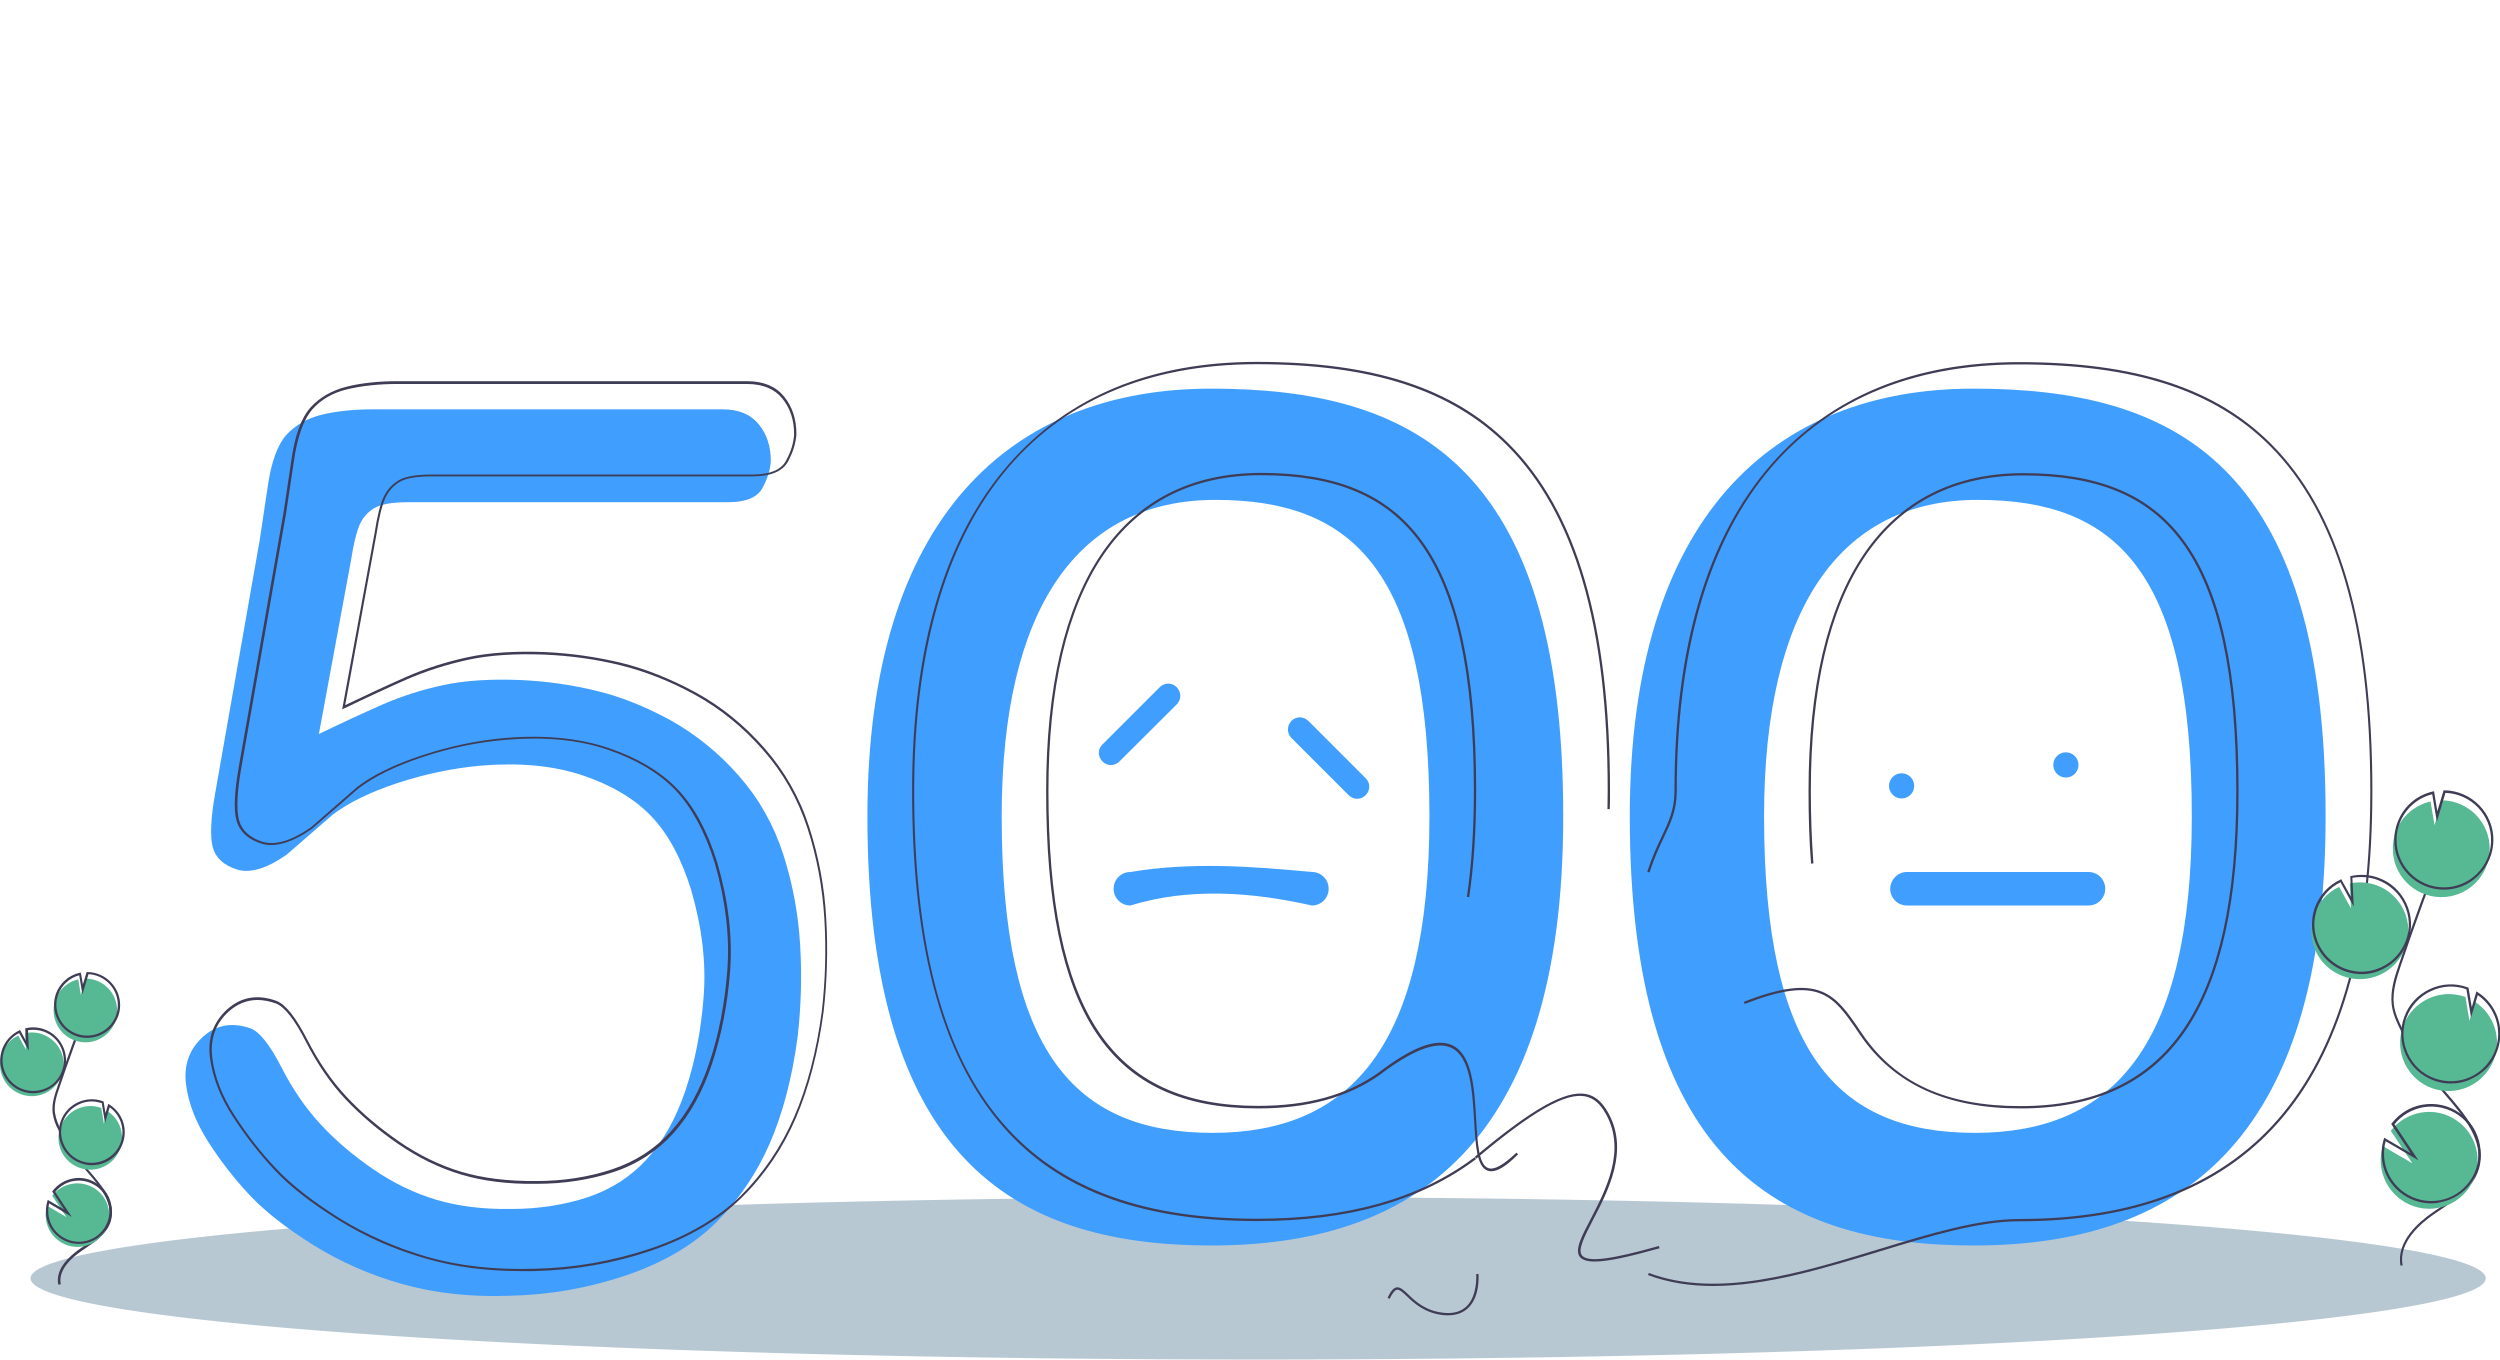 <?xml version="1.0" standalone="no"?><!DOCTYPE svg PUBLIC "-//W3C//DTD SVG 1.1//EN" "http://www.w3.org/Graphics/SVG/1.1/DTD/svg11.dtd"><svg t="1588919376927" class="icon" viewBox="0 0 1883 1024" version="1.1" xmlns="http://www.w3.org/2000/svg" p-id="14199" xmlns:xlink="http://www.w3.org/1999/xlink" width="367.773" height="200"><defs><style type="text/css"></style></defs><path d="M23.014 962.826a924.615 61.174 0 1 0 1849.23 0 924.615 61.174 0 1 0-1849.23 0Z" fill="#B8C8D3" p-id="14200"></path><path d="M912.222 292.722c-150.568 0-258.892 96.581-258.892 322.169 0 255.562 108.149 323.221 258.892 323.221s265.202-74.144 265.202-323.221c0.175-266.254-114.459-322.169-265.202-322.169z m1.052 560.553c-104.293 0-158.806-61.174-158.806-238.209 0-156.177 56.792-238.559 161.085-238.559s161.085 54.162 161.085 238.559c0 172.478-59.07 238.209-163.363 238.209z" fill="#409EFF" p-id="14201"></path><path d="M946.577 919.707c-83.785 0-144.783-21.56-186.501-66.081-49.254-52.409-73.093-136.896-73.093-258.016 0-107.974 24.54-190.883 73.093-246.272 44.697-51.007 107.448-76.774 186.501-76.774 87.291 0 147.588 19.456 189.656 61.524 51.358 51.182 76.423 136.72 76.423 261.521 0 4.733 0 9.29-0.175 13.847h-1.753c0-4.557 0.175-9.115 0.175-13.847 0-124.451-24.89-209.463-75.897-260.294-41.717-41.542-101.664-60.998-188.429-60.998-166.343 0-258.016 114.109-258.016 321.293 0 222.959 79.578 322.344 258.016 322.344 68.711 0 122.522-15.074 164.064-46.275l1.052 1.402c-41.893 31.376-95.879 46.625-165.116 46.625z m176.685-37.51c-1.052 0-2.103-0.175-2.98-0.526-8.063-3.155-8.939-19.281-9.991-37.861-1.402-22.611-2.805-48.027-17.353-54.688-11.218-5.083-28.922 1.578-53.987 20.683l-0.526-0.701 0.526 0.701c-24.189 16.827-53.987 25.065-91.322 25.065-112.005 0-159.682-71.515-159.682-239.085 0-77.65 14.023-137.772 41.542-178.438 27.519-40.49 68.01-61.174 120.419-61.174 56.441 0 94.828 15.951 120.419 50.481 28.045 37.686 41.542 99.385 41.542 188.954 0 29.447-1.753 56.441-5.258 80.104l-1.753-0.175c3.506-23.663 5.258-50.481 5.258-79.929 0-89.219-13.497-150.568-41.191-187.903-25.241-34.005-63.102-49.78-119.017-49.78-51.708 0-91.848 20.333-119.017 60.297-27.344 40.315-41.191 100.086-41.191 177.386 0 166.343 47.326 237.332 157.929 237.332 36.985 0 66.432-8.063 90.27-24.715 25.591-19.632 43.821-26.468 55.74-21.034 15.425 7.011 17.002 33.128 18.229 56.266 1.052 17.353 1.928 33.654 8.939 36.283 4.557 1.753 11.393-2.103 21.384-11.569l1.227 1.227c-8.589 8.764-15.25 12.796-20.157 12.796z" fill="#3F3D56" p-id="14202"></path><path d="M1486.447 292.722c-150.568 0-258.892 96.581-258.892 322.169 0 255.562 108.149 323.221 258.892 323.221s265.202-74.144 265.202-323.221C1751.824 348.637 1637.19 292.722 1486.447 292.722z m1.052 560.553c-104.293 0-158.806-61.174-158.806-238.209 0-156.177 56.792-238.559 161.085-238.559s161.085 54.162 161.085 238.559c0 172.478-59.07 238.209-163.363 238.209z" fill="#409EFF" p-id="14203"></path><path d="M1290.13 968.611c-17.002 0-33.479-2.454-48.904-8.238l0.701-1.578c51.533 19.281 113.408 0.351 173.179-17.879 38.387-11.744 74.846-22.787 105.871-22.787 177.912 0 264.326-105.52 264.326-322.344 0-124.451-24.89-209.463-75.897-260.294-41.717-41.542-101.664-60.998-188.429-60.998-166.343 0-258.016 114.109-258.016 321.293 0 14.198-4.207 23.313-9.641 34.706-3.33 7.187-7.362 15.425-10.868 26.643l-1.753-0.526c3.681-11.218 7.537-19.632 11.043-26.818 5.258-11.218 9.465-20.157 9.465-34.005 0-107.974 24.54-190.883 73.093-246.272 44.697-51.007 107.448-76.774 186.501-76.774 87.291 0 147.588 19.456 189.656 61.524 51.358 51.182 76.423 136.72 76.423 261.521 0 218.051-87.115 324.097-266.079 324.097-30.85 0-66.958 11.043-105.345 22.787-42.068 12.796-85.187 25.942-125.327 25.942z m231.723-133.74c-55.915 0-95.529-18.229-120.945-55.565l1.402-1.052-1.402 1.052-1.052-1.578c-19.106-28.045-29.623-43.47-85.713-21.56l-0.701-1.578c57.493-22.611 68.886-5.784 87.817 22.086l1.052 1.578c25.416 37.335 63.452 54.863 119.543 54.863 110.779 0 162.487-75.371 162.487-237.332 0-89.219-13.497-150.568-41.191-187.903-25.241-34.005-63.102-49.78-119.017-49.78-51.708 0-91.848 20.333-119.017 60.297-27.344 40.315-41.191 100.086-41.191 177.386 0 19.456 0.701 37.686 1.928 54.513l-1.753 0.175c-1.402-16.827-1.928-35.232-1.928-54.513 0-77.65 14.023-137.772 41.542-178.438 27.519-40.49 68.01-61.174 120.419-61.174 56.441 0 94.828 15.951 120.419 50.481 28.045 37.686 41.542 99.385 41.542 188.954 0 163.013-52.234 239.085-164.24 239.085z" fill="#3F3D56" p-id="14204"></path><path d="M1764.971 735.31c18.931 6.836 39.789-2.805 46.8-21.735 6.836-18.931-2.805-39.789-21.735-46.8-6.485-2.279-13.321-2.805-20.157-1.402l0.876 18.755-8.939-16.126c-8.764 4.031-15.425 11.569-18.755 20.508-1.227 3.155-1.928 6.485-2.103 9.816-1.227 16.477 8.589 31.551 24.014 36.985z" fill="#57B894" p-id="14205"></path><path d="M1808.09 953.361c-3.506-18.054 13.672-32.953 24.189-40.14 1.402-1.052 2.98-1.928 4.382-2.98 12.27-8.238 24.89-16.827 28.922-30.499 5.96-20.508-10.517-39.614-25.065-56.441-1.052-1.227-1.928-2.279-2.98-3.506-11.393-13.146-21.209-27.695-29.097-43.295-3.155-6.135-6.135-12.796-7.011-19.807-1.227-10.517 2.279-21.209 5.258-29.798 10.692-31.551 22.261-63.102 34.355-94.127l1.578 0.701c-12.094 30.85-23.663 62.576-34.355 93.951-2.805 8.414-6.31 18.931-5.258 28.922 0.876 6.836 3.856 13.321 6.836 19.281 7.888 15.425 17.528 29.798 28.922 42.944 1.052 1.052 1.928 2.279 2.98 3.506 14.899 17.178 31.726 36.634 25.416 58.194-4.207 14.198-17.178 22.962-29.623 31.376-1.402 1.052-2.98 1.928-4.382 2.98-10.166 7.011-26.818 21.384-23.488 38.387l-1.578 0.351z" fill="#3F3D56" p-id="14206"></path><path d="M1778.818 733.732c-4.382 0-8.589-0.701-12.796-2.279-15.6-5.609-25.767-21.209-24.54-37.686 0.175-3.506 0.876-6.836 2.103-10.166 3.33-9.29 10.166-16.827 19.106-21.034l0.701-0.351 7.537 13.497-0.701-15.775 0.701-0.175c6.836-1.402 14.023-1.052 20.508 1.402 9.465 3.33 16.827 10.342 21.034 19.281 4.207 9.115 4.733 19.106 1.227 28.571-3.33 9.29-10.342 16.827-19.281 21.034-4.733 2.454-10.166 3.681-15.6 3.681z m-15.951-69.237c-8.238 4.031-14.373 11.043-17.528 19.632-1.052 3.155-1.753 6.31-2.103 9.641-1.052 15.775 8.414 30.499 23.313 35.933 8.939 3.33 18.58 2.805 27.169-1.227s15.074-11.218 18.405-20.157c3.33-8.939 2.805-18.58-1.227-27.169s-11.218-15.074-20.157-18.405c-6.135-2.279-12.62-2.629-18.931-1.578l1.052 21.735-9.991-18.405z" fill="#3F3D56" p-id="14207"></path><path d="M1804.409 626.81c4.207-11.744 14.198-20.333 26.292-23.137l2.98 17.879 5.609-18.755c20.157 0.351 36.283 16.827 35.933 36.985-0.351 20.157-16.827 36.283-36.985 35.933-20.157-0.351-36.283-16.827-35.933-36.985 0-4.031 0.701-8.063 2.103-11.919z" fill="#57B894" p-id="14208"></path><path d="M1840.693 670.105h-0.526c-9.991-0.175-19.281-4.207-26.292-11.393s-10.692-16.652-10.517-26.643c0-4.207 0.876-8.238 2.279-12.27 4.382-12.094 14.373-20.859 26.818-23.663l0.876-0.175 2.454 15.074 4.733-15.775h0.701c20.508 0.351 37.16 17.353 36.809 37.861-0.175 9.991-4.207 19.281-11.393 26.292-7.011 7.011-16.126 10.692-25.942 10.692z m-8.764-71.866c-11.393 2.805-20.683 11.218-24.715 22.436-1.402 3.681-2.103 7.712-2.103 11.569-0.175 9.465 3.506 18.58 9.991 25.241 6.661 6.836 15.425 10.692 25.065 10.868 9.465 0.175 18.58-3.506 25.241-9.991 6.836-6.661 10.692-15.425 10.868-25.065 0.351-19.456-15.074-35.407-34.355-36.108l-6.485 21.735-3.506-20.683z" fill="#3F3D56" p-id="14209"></path><path d="M1831.753 819.621c18.931 6.836 39.789-2.98 46.8-21.91 5.784-15.951-0.175-33.83-14.373-43.119l-4.207 14.373-2.98-18.054h-0.175c-18.931-6.836-39.789 2.98-46.8 21.91s2.805 39.964 21.735 46.8z" fill="#57B894" p-id="14210"></path><path d="M1845.951 816.115c-4.382 0-8.589-0.701-12.796-2.279-9.465-3.506-16.827-10.342-21.034-19.281-4.207-9.115-4.733-19.106-1.227-28.571 3.33-9.465 10.342-16.827 19.281-21.034 9.115-4.207 19.106-4.733 28.571-1.227l0.526 0.175 2.454 14.724 3.506-11.919 1.052 0.701c14.724 9.465 20.683 27.695 14.724 43.996-3.33 9.465-10.166 16.827-19.281 21.034-5.083 2.629-10.342 3.681-15.775 3.681z m-12.094-3.856c8.939 3.155 18.58 2.805 27.169-1.227s15.074-11.218 18.405-20.157c5.609-15.25 0.175-32.077-13.146-41.367l-5.083 16.827-3.506-21.209c-8.764-3.155-18.405-2.629-26.818 1.402-8.589 4.031-15.074 11.218-18.405 20.157s-2.805 18.58 1.227 27.169 11.043 15.25 20.157 18.405l-0.351 0.876 0.351-0.876z" fill="#3F3D56" p-id="14211"></path><path d="M1793.717 880.268c3.506 19.807 22.436 33.128 42.243 29.623s33.128-22.436 29.623-42.243-22.436-33.128-42.243-29.623c-8.939 1.578-17.002 6.485-22.611 13.672l16.301 24.54-22.261-12.971c-1.578 5.434-2.103 11.218-1.052 17.002z" fill="#57B894" p-id="14212"></path><path d="M1831.227 906.385c-17.704 0-33.654-12.796-36.809-30.85-1.052-5.784-0.701-11.919 1.052-17.528l0.351-1.052 19.807 11.569-14.548-21.91 0.351-0.526c5.784-7.362 13.847-12.445 23.137-14.023 9.816-1.753 19.807 0.526 27.87 6.135 8.238 5.784 13.672 14.373 15.425 24.189 1.753 9.816-0.526 19.807-6.135 27.87-5.784 8.238-14.373 13.672-24.189 15.425-2.103 0.526-4.207 0.701-6.31 0.701z m-34.355-46.8c-1.402 5.083-1.578 10.517-0.701 15.6 3.33 19.281 21.91 32.252 41.191 28.922 9.29-1.578 17.528-6.836 22.962-14.548 5.434-7.712 7.537-17.178 5.96-26.643s-6.836-17.528-14.548-22.962c-7.712-5.434-17.178-7.537-26.643-5.96-8.589 1.578-16.301 6.135-21.56 12.796l18.054 27.169-24.715-14.373z" fill="#3F3D56" p-id="14213"></path><path d="M15.827 824.178c12.445 4.557 26.117-1.928 30.674-14.373 4.557-12.445-1.928-26.117-14.373-30.674-4.207-1.578-8.764-1.928-13.146-0.876l0.526 12.27-5.784-10.517c-5.784 2.629-10.166 7.537-12.27 13.497-0.701 2.103-1.227 4.207-1.402 6.485-0.701 10.692 5.784 20.683 15.775 24.189z" fill="#57B894" p-id="14214"></path><path d="M43.872 967.559c-2.454-12.094 9.115-21.91 16.126-26.818 0.876-0.701 1.928-1.227 2.805-1.928 8.063-5.434 16.301-11.043 18.931-19.807 3.856-13.321-6.836-25.767-16.477-36.809l-1.928-2.279c-7.537-8.764-13.847-18.229-19.106-28.396-2.279-4.031-3.856-8.414-4.557-13.146-0.876-7.011 1.578-14.023 3.506-19.632 7.011-20.683 14.548-41.542 22.611-61.875l1.578 0.701c-8.063 20.333-15.6 41.016-22.611 61.699-1.928 5.434-4.207 12.27-3.33 18.931 0.701 4.382 2.279 8.589 4.382 12.62 5.258 10.166 11.569 19.632 18.931 28.22l1.928 2.279c9.816 11.393 21.034 24.189 16.827 38.387-2.805 9.465-11.393 15.25-19.632 20.859-1.052 0.701-1.928 1.227-2.805 1.928-6.661 4.557-17.528 13.847-15.25 24.89l-1.928 0.175z" fill="#3F3D56" p-id="14215"></path><path d="M25.117 823.477c-2.805 0-5.784-0.526-8.589-1.578-10.342-3.681-17.002-14.023-16.301-25.065 0.175-2.279 0.701-4.557 1.402-6.661 2.279-6.135 6.836-11.218 12.796-14.023l0.701-0.351 4.382 8.063-0.526-9.29 0.701-0.175c4.557-1.052 9.29-0.701 13.672 0.876 6.31 2.279 11.218 6.836 14.023 12.796 2.805 5.96 3.155 12.796 0.876 18.931-2.279 6.31-6.836 11.218-12.796 14.023-3.33 1.578-6.836 2.454-10.342 2.454z m-10.692-45.398c-5.258 2.629-9.115 7.187-11.043 12.62-0.701 1.928-1.227 4.031-1.402 6.31-0.701 10.166 5.434 19.807 15.074 23.313 5.784 2.103 12.094 1.753 17.704-0.701s9.816-7.187 11.919-12.971 1.753-12.094-0.701-17.704c-2.629-5.609-7.187-9.816-12.971-11.919-3.856-1.402-7.888-1.753-11.919-1.052l0.701 15.425-7.362-13.321z" fill="#3F3D56" p-id="14216"></path><path d="M41.769 752.838c2.805-7.712 9.29-13.321 17.178-15.25l1.928 11.744 3.681-12.27c13.321 0.175 23.838 11.043 23.663 24.364S77.176 785.265 64.03 785.09 40.191 774.047 40.367 760.726c0-2.629 0.526-5.258 1.402-7.888z" fill="#57B894" p-id="14217"></path><path d="M65.607 781.76h-0.351c-13.672-0.175-24.715-11.569-24.54-25.241 0-2.805 0.526-5.434 1.402-8.063 2.98-8.063 9.641-13.847 17.879-15.775l0.876-0.175 1.578 8.939 2.805-9.29h0.701c13.672 0.175 24.715 11.569 24.54 25.241-0.175 13.321-11.393 24.364-24.89 24.364zM59.648 734.609c-7.362 1.928-13.146 7.362-15.775 14.373-0.876 2.454-1.402 4.908-1.402 7.537-0.175 12.796 9.991 23.313 22.787 23.488 12.796 0.175 23.313-9.991 23.488-22.787 0.175-12.445-9.641-22.787-22.086-23.488l-4.557 15.25-2.454-14.373z" fill="#3F3D56" p-id="14218"></path><path d="M59.823 879.567c12.445 4.557 26.117-1.928 30.674-14.373 3.856-10.517-0.175-22.261-9.465-28.22l-2.805 9.465-1.928-11.919c-12.445-4.557-26.117 1.928-30.674 14.373-4.733 12.445 1.578 26.117 14.198 30.674-0.175 0-0.175 0 0 0z" fill="#57B894" p-id="14219"></path><path d="M69.113 877.639c-2.805 0-5.784-0.526-8.414-1.578-6.31-2.279-11.218-6.836-14.023-12.796-2.805-5.96-3.155-12.796-0.876-18.931 2.279-6.31 6.836-11.218 12.796-14.023 5.96-2.805 12.796-3.155 18.931-0.876l0.526 0.351 1.402 8.589 2.103-7.011 1.052 0.701c9.816 6.31 13.847 18.405 9.816 29.272-2.279 6.31-6.836 11.218-12.796 14.023-3.33 1.578-7.011 2.279-10.517 2.279z m0-48.027c-3.33 0-6.661 0.701-9.816 2.279-5.609 2.629-9.816 7.187-11.919 12.971-2.103 5.784-1.753 12.094 0.876 17.704 2.629 5.609 7.187 9.816 12.971 11.919 5.784 2.103 12.094 1.753 17.704-0.876 5.609-2.629 9.816-7.187 11.919-12.971 3.506-9.816 0.175-20.508-8.238-26.643l-3.506 11.919-2.454-15.074c-2.629-0.701-5.083-1.227-7.537-1.227z" fill="#3F3D56" p-id="14220"></path><path d="M34.758 919.356c2.279 12.971 14.724 21.735 27.695 19.456 12.971-2.279 21.735-14.724 19.456-27.695-2.279-12.971-14.724-21.735-27.695-19.456-5.96 1.052-11.218 4.207-14.899 8.939l10.692 16.126-14.548-8.589c-1.052 3.681-1.402 7.537-0.701 11.218z" fill="#57B894" p-id="14221"></path><path d="M59.297 936.885c-5.083 0-9.991-1.578-14.198-4.557-5.434-3.856-9.115-9.465-10.166-15.951-0.701-3.856-0.351-7.888 0.701-11.569l0.351-1.052 12.27 7.187-8.939-13.497 0.351-0.526c3.856-4.908 9.29-8.238 15.425-9.29 6.485-1.227 13.146 0.351 18.58 4.207 5.434 3.856 9.115 9.465 10.166 15.951 1.227 6.485-0.351 13.146-4.207 18.58-3.856 5.434-9.465 9.115-15.951 10.166-1.402 0.351-2.98 0.351-4.382 0.351z m-22.261-30.499c-0.876 3.155-0.876 6.485-0.351 9.816 1.052 6.135 4.382 11.393 9.465 14.899 5.083 3.506 11.218 4.908 17.178 3.856 6.135-1.052 11.393-4.382 14.899-9.465 3.506-5.083 4.908-11.218 3.856-17.178-1.052-6.135-4.382-11.393-9.465-14.899-5.083-3.506-11.218-4.908-17.178-3.856-5.434 0.876-10.342 3.856-13.847 8.238l12.445 18.755-17.002-10.166z" fill="#3F3D56" p-id="14222"></path><path d="M1436.316 656.783h136.72c7.011 0 12.62 5.609 12.62 12.62s-5.609 12.62-12.62 12.62h-136.72c-7.011 0-12.62-5.609-12.62-12.62 0.175-7.011 5.784-12.62 12.62-12.62zM851.399 656.783c46.099-7.712 91.673-4.207 136.72 0 7.011 0 12.62 5.609 12.62 12.62s-5.609 12.62-12.62 12.62c-45.048-10.166-92.374-13.672-136.72 0-7.011 0-12.62-5.609-12.62-12.62s5.609-12.62 12.62-12.62z" fill="#409EFF" p-id="14223"></path><path d="M602.673 711.822c-1.402-23.488-5.609-46.275-12.796-68.535-7.187-22.261-18.405-42.068-33.654-59.245-15.25-17.353-32.427-31.025-51.182-41.542-18.931-10.342-37.686-17.879-56.266-22.261-18.58-4.557-37.686-7.187-56.967-8.063-22.436-0.876-41.717 0.351-58.018 3.856s-31.551 8.414-45.924 14.724c-14.373 6.31-30.324 13.672-47.677 22.086l24.189-130.761c1.928-12.62 4.207-21.56 6.485-26.818 2.279-5.258 5.96-9.465 10.868-12.445 4.908-2.98 13.321-4.557 25.416-4.557h241.189c13.321 0 22.086-3.506 25.942-10.692 3.856-7.187 5.96-13.847 6.31-20.333 0-11.043-2.98-20.157-9.115-27.695s-15.074-11.218-27.169-11.218H280.504c-14.373 0-27.169 1.402-38.212 4.031-11.043 2.805-19.982 7.888-26.643 15.25-6.661 7.537-11.393 20.508-14.023 39.088l-5.96 39.789-33.654 191.408c-3.33 18.931-3.856 32.427-1.753 40.315 2.103 7.888 8.238 13.497 18.054 16.652 9.816 3.155 22.436-0.526 37.51-11.043l34.706-30.149c11.744-8.939 28.045-17.002 48.729-23.838 20.859-6.836 41.717-11.218 62.751-13.146 29.447-2.454 55.039 0 76.949 7.362 21.735 7.362 38.913 17.528 51.533 30.674 12.62 13.146 22.611 31.551 29.973 55.214 8.414 28.922 11.569 55.915 9.465 81.331-1.928 25.416-6.485 48.553-13.497 69.587-7.011 21.034-16.652 38.387-28.922 51.884-12.27 13.497-27.169 23.137-45.048 29.097-17.704 5.784-36.809 8.764-57.317 8.764-21.384 0.351-40.315-2.103-56.792-7.011-16.477-4.908-32.252-12.62-47.326-22.962-15.074-10.342-28.22-21.56-39.439-33.654-11.218-12.094-21.034-26.292-29.623-43.119-8.589-16.652-16.126-26.292-22.787-29.097-14.023-5.083-26.292-2.98-36.459 6.31-10.166 9.29-14.373 21.209-12.62 35.582 1.753 14.373 7.537 28.922 16.827 43.47s19.807 28.045 31.376 40.315c11.569 12.27 27.519 24.715 47.677 37.335 20.333 12.62 42.418 22.436 66.607 29.272 24.189 6.836 51.007 9.991 80.455 8.939 30.499-0.526 59.947-5.784 88.167-15.25 28.396-9.641 51.007-22.962 68.185-39.964 17.002-17.002 30.499-36.809 40.49-59.771 9.816-22.787 16.827-49.43 20.859-79.754 2.629-22.611 3.33-45.924 1.928-69.412z" fill="#409EFF" p-id="14224"></path><path d="M391.983 957.393c-25.591 0-49.254-3.155-70.639-9.29-24.189-6.836-46.625-16.827-66.783-29.447-20.333-12.62-36.459-25.241-47.852-37.51-11.569-12.27-22.086-25.942-31.551-40.49s-15.074-29.447-17.002-43.821c-1.928-14.724 2.454-26.818 12.796-36.459 10.517-9.465 22.962-11.744 37.335-6.485 7.011 2.805 14.548 12.445 23.313 29.447 8.414 16.477 18.405 31.025 29.447 42.769 11.043 11.919 24.364 23.137 39.263 33.479 14.899 10.342 30.674 18.054 46.976 22.962 16.301 4.908 35.232 7.187 56.616 7.011 20.333 0 39.439-2.98 56.967-8.764s32.603-15.425 44.697-28.922c12.094-13.321 21.735-30.674 28.746-51.533 7.011-20.859 11.569-44.171 13.497-69.412 1.928-25.241-1.227-52.409-9.465-80.98-7.362-23.488-17.353-41.893-29.623-54.863-12.445-12.971-29.623-23.137-51.182-30.499-21.56-7.362-47.326-9.816-76.598-7.362-20.859 1.753-42.068 6.135-62.576 12.971-20.683 6.836-36.985 14.899-48.553 23.838l-34.706 30.149c-15.25 10.692-28.22 14.373-38.212 11.218-10.166-3.155-16.477-9.115-18.755-17.353-2.279-8.063-1.578-21.735 1.753-40.666l33.654-191.233 5.96-39.789c2.629-18.58 7.537-31.901 14.373-39.439 6.836-7.537 15.951-12.796 26.993-15.6 11.043-2.805 24.014-4.207 38.387-4.207H562.708c12.27 0 21.56 3.856 27.87 11.569 6.135 7.537 9.29 17.002 9.29 28.22-0.351 6.485-2.454 13.497-6.31 20.683-4.031 7.362-12.971 11.218-26.643 11.218H325.551c-11.919 0-20.157 1.402-24.89 4.382-4.733 2.98-8.238 7.011-10.517 12.094-2.279 5.083-4.557 14.023-6.485 26.643L259.996 531.106c16.827-8.063 32.252-15.25 46.275-21.384 14.373-6.31 29.973-11.218 46.099-14.724 16.301-3.506 35.933-4.733 58.194-3.856 19.456 0.876 38.737 3.681 57.142 8.063 18.58 4.557 37.51 12.094 56.441 22.436 18.931 10.342 36.283 24.364 51.533 41.717s26.643 37.335 33.83 59.596c7.187 22.261 11.569 45.398 12.796 68.711 1.402 23.313 0.701 46.976-1.928 70.113-4.031 30.324-11.043 57.142-20.859 80.104-9.816 22.787-23.488 43.119-40.666 59.947-17.178 17.002-40.14 30.499-68.36 40.14s-58.018 14.724-88.518 15.425h-9.991z m-198.069-204.204c-8.063 0-15.25 2.98-21.735 8.764-9.991 9.115-14.023 20.859-12.27 34.881 1.753 14.198 7.362 28.746 16.652 43.119 9.29 14.373 19.807 28.045 31.376 40.14 11.393 12.27 27.519 24.715 47.502 37.335 20.157 12.445 42.418 22.261 66.432 29.272 24.014 6.836 50.832 9.816 80.104 8.939 30.324-0.526 59.771-5.784 87.992-15.25 28.045-9.465 50.832-22.962 67.834-39.614 17.002-16.827 30.499-36.809 40.315-59.421 9.816-22.611 16.827-49.43 20.859-79.578 2.629-22.962 3.33-46.45 1.928-69.762-1.402-23.313-5.609-46.275-12.796-68.36-7.187-22.086-18.405-41.893-33.479-58.895-15.074-17.178-32.252-31.025-51.007-41.367-18.755-10.342-37.686-17.704-56.09-22.261-18.405-4.557-37.51-7.187-56.967-8.063-22.261-0.876-41.717 0.351-57.843 3.856s-31.551 8.414-45.749 14.548c-14.373 6.31-30.324 13.672-47.677 22.086l-1.578 0.701 24.364-132.514c1.928-12.62 4.207-21.735 6.661-26.993 2.454-5.434 6.135-9.641 11.218-12.796 4.908-3.155 13.672-4.557 25.767-4.557h241.189c12.971 0 21.384-3.506 25.065-10.342 3.856-7.011 5.784-13.672 6.135-19.982 0-10.692-2.98-19.807-8.939-26.993-5.784-7.187-14.724-10.868-26.468-10.868H299.434c-14.198 0-26.993 1.402-38.036 4.031-10.868 2.629-19.632 7.712-26.117 15.074-6.485 7.362-11.218 20.333-13.847 38.562l-5.96 39.789-33.654 191.233c-3.33 18.755-3.856 32.252-1.753 39.964 2.103 7.537 7.888 12.971 17.528 16.126 9.641 2.98 21.91-0.701 36.634-10.868l34.531-30.149c11.744-9.115 28.22-17.178 49.079-24.014 20.683-6.836 41.893-11.393 63.102-13.146 29.447-2.454 55.389 0.175 77.3 7.537 21.735 7.362 39.263 17.704 51.884 30.85s22.787 31.726 30.149 55.565c8.414 28.922 11.569 56.266 9.641 81.682-1.928 25.416-6.661 48.904-13.672 69.938s-16.827 38.562-29.097 52.234c-12.27 13.497-27.519 23.488-45.398 29.272-17.704 5.784-37.16 8.764-57.493 8.764-21.384 0.351-40.666-2.103-56.967-7.011-16.477-4.908-32.427-12.796-47.502-23.137-15.074-10.342-28.396-21.735-39.614-33.654-11.218-11.919-21.209-26.468-29.798-43.295-8.414-16.477-15.951-26.117-22.436-28.746-5.083-1.753-9.641-2.629-14.023-2.629z" fill="#3F3D56" p-id="14225"></path><path d="M1432.285 591.929m-9.465 0a9.465 9.465 0 1 0 18.931 0 9.465 9.465 0 1 0-18.931 0Z" fill="#409EFF" p-id="14226"></path><path d="M1556.034 576.153m-9.465 0a9.465 9.465 0 1 0 18.931 0 9.465 9.465 0 1 0-18.931 0Z" fill="#409EFF" p-id="14227"></path><path d="M1201.087 950.206c-5.609 0-9.115-1.227-11.043-3.33-4.207-5.258 0.876-15.074 8.063-28.746 11.218-21.735 26.818-51.358 11.569-78.877-4.382-8.063-9.465-12.27-15.775-13.497-14.899-2.805-39.439 11.218-82.032 46.976l-1.052-1.402c43.119-36.108 68.01-50.131 83.61-47.326 6.836 1.227 12.27 5.784 17.002 14.373 15.6 28.22 0 58.369-11.569 80.455-6.485 12.62-11.744 22.611-8.238 26.818 4.382 5.258 22.086 2.98 57.843-7.187l0.526 1.753c-23.838 6.661-39.263 9.991-48.904 9.991zM1090.659 990.696c-1.227 0-2.454 0-3.856-0.175-13.847-1.578-21.91-9.115-27.169-14.198-3.155-2.98-5.609-5.258-7.537-4.908-1.578 0.351-3.33 2.629-5.434 6.836l-1.578-0.701c2.279-4.908 4.382-7.362 6.661-7.888 2.805-0.526 5.434 1.928 9.115 5.434 5.434 5.258 12.971 12.27 26.292 13.672 7.362 0.876 13.321-0.876 17.528-4.908 8.414-8.238 7.187-24.014 7.187-24.189l1.753-0.175c0 0.701 1.402 16.827-7.712 25.591-4.031 3.856-9.115 5.609-15.25 5.609z" fill="#3F3D56" p-id="14228"></path><path d="M886.455 530.405L843.16 573.524c-3.506 3.506-9.115 3.681-12.62 0.175l-0.175-0.175c-3.506-3.506-3.681-9.115-0.175-12.62l0.175-0.175 43.119-43.119c3.506-3.506 9.115-3.681 12.62-0.175l0.175 0.175c3.506 3.506 3.681 9.115 0.175 12.796zM972.694 555.821c-3.506-3.506-3.506-9.29 0-12.796l0.175-0.175c3.506-3.506 9.115-3.33 12.62 0.175l43.119 43.119 0.175 0.175c3.506 3.506 3.33 9.115-0.175 12.62l-0.175 0.175c-3.506 3.506-9.115 3.33-12.62-0.175l-43.119-43.119z" fill="#409EFF" p-id="14229"></path></svg>